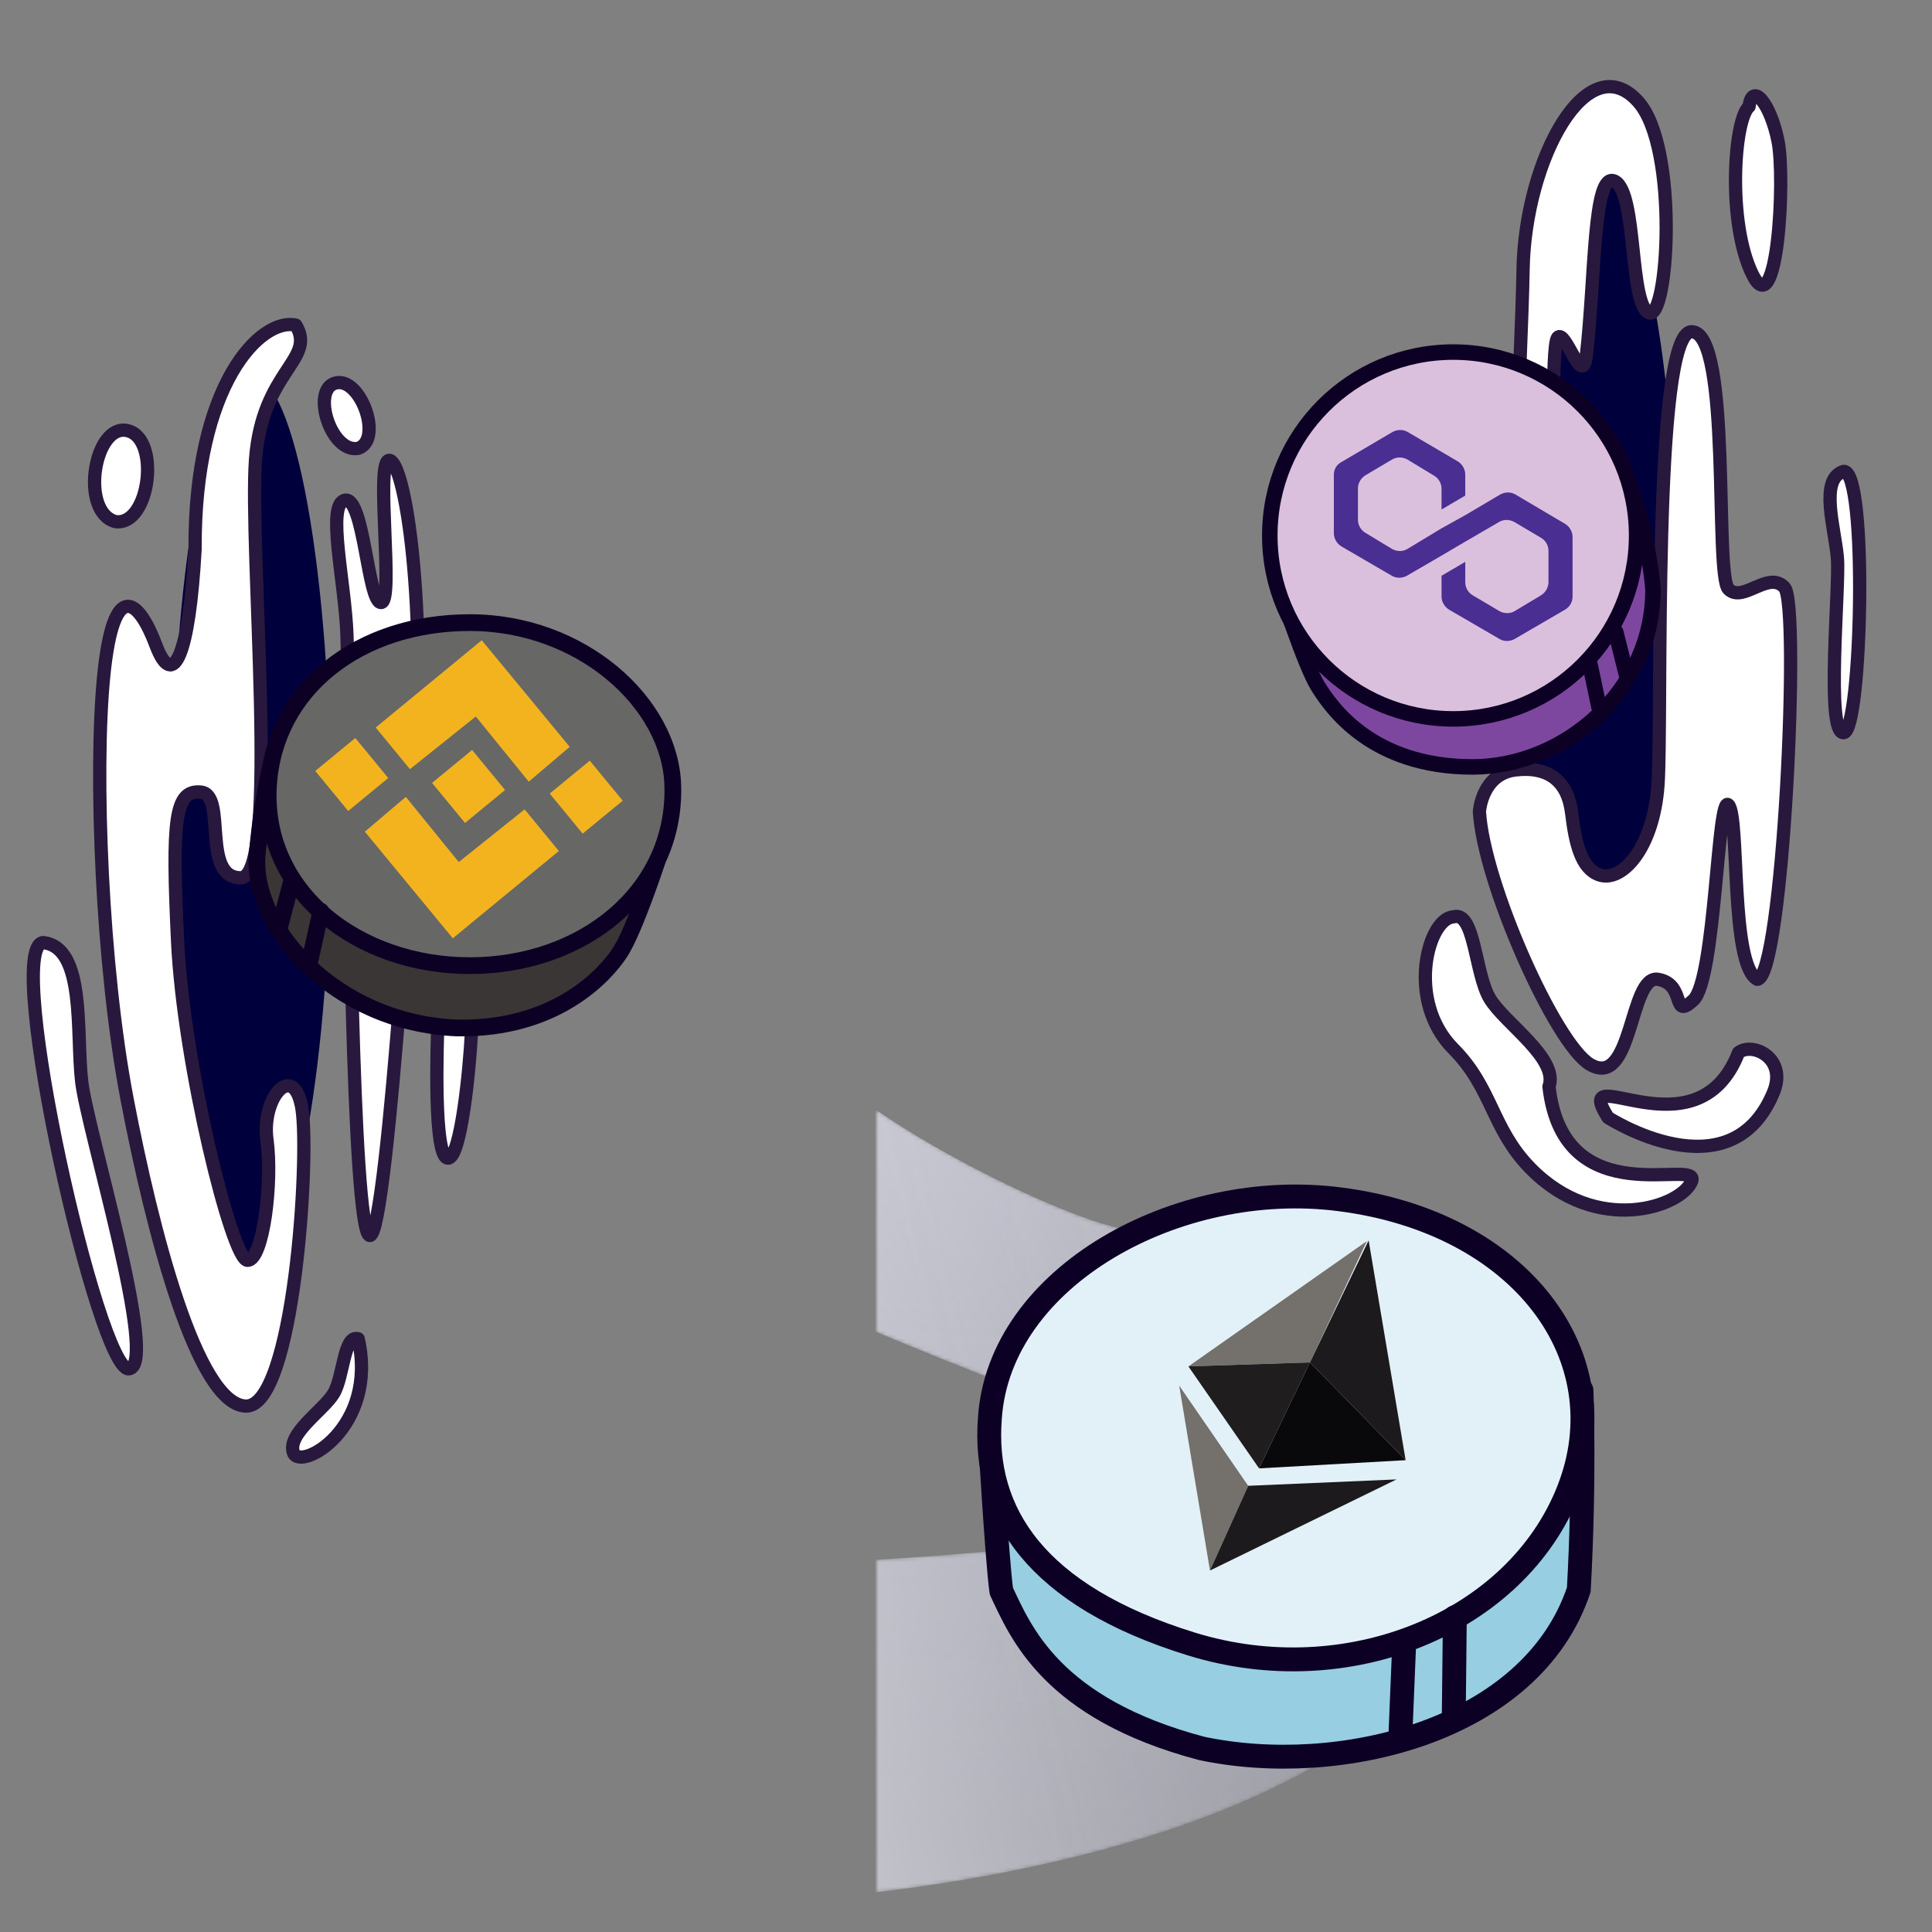 <svg xmlns="http://www.w3.org/2000/svg" viewBox="0 0 500 500" width="500" height="500" preserveAspectRatio="xMidYMid meet" style="width: 100%; height: 100%; transform: translate3d(0px, 0px, 0px);"><rect x="0" y="0" width="500" height="500" fill="#808080" stroke="none"/><defs><clipPath id="__lottie_element_363"><rect width="500" height="500" x="0" y="0"/></clipPath><linearGradient id="__lottie_element_407" spreadMethod="pad" gradientUnits="userSpaceOnUse" x1="-150.875" y1="172.457" x2="106.523" y2="110.496"><stop offset="0%" stop-color="rgb(255,255,255)"/><stop offset="48%" stop-color="rgb(231,231,242)"/><stop offset="100%" stop-color="rgb(207,207,229)"/></linearGradient><mask id="__lottie_element_409"><path fill="url(#__lottie_element_408)" d=" M157.604,132.784 C155.078,85.188 81.034,66.995 60.219,61.408 C38.575,55.597 -23.866,23.696 -22.382,5.884 C-21.165,-8.725 21.078,-32.812 34.248,-41.694 C60.157,-59.167 124.164,-87.635 123.552,-118.179 C122.941,-148.723 103.267,-160.412 80.594,-170.15 C60.441,-178.806 -15.265,-191.525 -43.382,-187.569 C-42.857,-184.069 -42.256,-176.275 -41.731,-172.775 C-27.958,-173.178 78.698,-139.524 77.859,-121.88 C77.021,-104.235 -81.923,-39.812 -92.217,15.527 C-102.145,68.898 94.119,116.235 92.482,130.551 C90.845,144.866 -31.042,151.092 -60.32,148.801 C-89.598,146.51 -144.922,133.188 -201.922,108.075 C-200.697,145.525 -199.472,182.975 -198.247,220.427 C-123.53,240.083 -43.597,236.323 -21.32,235.651 C0.957,234.979 162.256,220.446 157.604,132.784z"/></mask><linearGradient id="__lottie_element_408" spreadMethod="pad" gradientUnits="userSpaceOnUse" x1="-150.875" y1="172.457" x2="106.523" y2="110.496"><stop stop-color="rgb(255,255,255)" offset="0%" stop-opacity="1"/><stop stop-color="rgb(255,255,255)" offset="50%" stop-opacity="0.59"/><stop stop-color="rgb(255,255,255)" offset="100%" stop-opacity="0.18"/></linearGradient><linearGradient id="__lottie_element_413" spreadMethod="pad" gradientUnits="userSpaceOnUse" x1="-42.805" y1="-186.992" x2="-62.273" y2="213.59"><stop offset="0%" stop-color="rgb(255,255,255)"/><stop offset="48%" stop-color="rgb(231,231,242)"/><stop offset="100%" stop-color="rgb(207,207,229)"/></linearGradient><mask id="__lottie_element_415"><path fill="url(#__lottie_element_414)" d=" M157.604,132.784 C155.078,85.188 81.034,66.995 60.219,61.408 C38.575,55.597 -23.866,23.696 -22.382,5.884 C-21.165,-8.725 21.078,-32.812 34.248,-41.694 C60.157,-59.167 124.164,-87.635 123.552,-118.179 C122.941,-148.723 103.267,-160.412 80.594,-170.15 C60.441,-178.806 -15.265,-191.525 -43.382,-187.569 C-42.857,-184.069 -42.256,-176.275 -41.731,-172.775 C-27.958,-173.178 78.698,-139.524 77.859,-121.88 C77.021,-104.235 -81.923,-39.812 -92.217,15.527 C-102.145,68.898 94.119,116.235 92.482,130.551 C90.845,144.866 -31.042,151.092 -60.32,148.801 C-89.598,146.51 -144.922,133.188 -201.922,108.075 C-200.697,145.525 -199.472,182.975 -198.247,220.427 C-123.53,240.083 -43.597,236.323 -21.32,235.651 C0.957,234.979 162.256,220.446 157.604,132.784z"/></mask><linearGradient id="__lottie_element_414" spreadMethod="pad" gradientUnits="userSpaceOnUse" x1="-42.805" y1="-186.992" x2="-62.273" y2="213.59"><stop stop-color="rgb(255,255,255)" offset="0%" stop-opacity="1"/><stop stop-color="rgb(255,255,255)" offset="50%" stop-opacity="0.59"/><stop stop-color="rgb(255,255,255)" offset="100%" stop-opacity="0.18"/></linearGradient></defs><g clip-path="url(#__lottie_element_363)"><g transform="matrix(1,0,0,1,25,67.5)" opacity="1" style="display: block;"><g opacity="1" transform="matrix(1,0,0,1,201.922,188.312)"><path fill="url(#__lottie_element_413)" mask="url(#__lottie_element_415)" fill-opacity="1" d="M0 0 M157.604,132.784 C155.078,85.188 81.034,66.995 60.219,61.408 C38.575,55.597 -23.866,23.696 -22.382,5.884 C-21.165,-8.725 21.078,-32.812 34.248,-41.694 C60.157,-59.167 124.164,-87.635 123.552,-118.179 C122.941,-148.723 103.267,-160.412 80.594,-170.15 C60.441,-178.806 -15.265,-191.525 -43.382,-187.569 C-42.857,-184.069 -42.256,-176.275 -41.731,-172.775 C-27.958,-173.178 78.698,-139.524 77.859,-121.88 C77.021,-104.235 -81.923,-39.812 -92.217,15.527 C-102.145,68.898 94.119,116.235 92.482,130.551 C90.845,144.866 -31.042,151.092 -60.32,148.801 C-89.598,146.51 -144.922,133.188 -201.922,108.075 C-200.697,145.525 -199.472,182.975 -198.247,220.427 C-123.53,240.083 -43.597,236.323 -21.32,235.651 C0.957,234.979 162.256,220.446 157.604,132.784z"/></g></g><g transform="matrix(1,0,0,1,25,67.5)" opacity="1" style="display: block;"><g opacity="1" transform="matrix(1,0,0,1,201.922,188.312)"><path fill="url(#__lottie_element_407)" mask="url(#__lottie_element_409)" fill-opacity="1" d="M0 0 M157.604,132.784 C155.078,85.188 81.034,66.995 60.219,61.408 C38.575,55.597 -23.866,23.696 -22.382,5.884 C-21.165,-8.725 21.078,-32.812 34.248,-41.694 C60.157,-59.167 124.164,-87.635 123.552,-118.179 C122.941,-148.723 103.267,-160.412 80.594,-170.15 C60.441,-178.806 -15.265,-191.525 -43.382,-187.569 C-42.857,-184.069 -42.256,-176.275 -41.731,-172.775 C-27.958,-173.178 78.698,-139.524 77.859,-121.88 C77.021,-104.235 -81.923,-39.812 -92.217,15.527 C-102.145,68.898 94.119,116.235 92.482,130.551 C90.845,144.866 -31.042,151.092 -60.32,148.801 C-89.598,146.51 -144.922,133.188 -201.922,108.075 C-200.697,145.525 -199.472,182.975 -198.247,220.427 C-123.53,240.083 -43.597,236.323 -21.32,235.651 C0.957,234.979 162.256,220.446 157.604,132.784z"/></g></g><g transform="matrix(1,0,0,1,44.245,94.1)" opacity="1" style="display: block;"><g opacity="1" transform="matrix(1,0,0,1,20.829,117.462)"><path fill="rgb(0,0,60)" fill-opacity="1" d=" M-0.001,-114.324 C11.364,-114.324 20.578,-63.139 20.578,0.001 C20.578,63.139 11.364,114.324 -0.001,114.324 C-11.366,114.324 -20.578,63.139 -20.578,0.001 C-20.578,-63.139 -11.366,-114.324 -0.001,-114.324z"/></g><g opacity="1" transform="matrix(1,0,0,1,54.373,63.821)"><path fill="rgb(255,255,255)" fill-opacity="1" d=" M1.962,-38.767 C-1.471,-37.786 3.434,-1.986 0.001,-1.986 C-3.432,-1.986 -4.414,-29.45 -9.318,-28.469 C-14.223,-27.488 -9.317,-7.381 -8.827,6.351 C-8.434,17.337 -8.741,34.354 -8.577,39.748 C-8.413,45.142 -7.618,162.079 -2.868,161.829 C1.882,161.579 9.26,37.219 9.26,37.219 C11.222,-10.352 5.395,-39.748 1.962,-38.767z"/><path stroke-linecap="round" stroke-linejoin="round" fill-opacity="0" stroke="rgb(41,24,61)" stroke-opacity="1" stroke-width="3.43" d=" M1.962,-38.767 C-1.471,-37.786 3.434,-1.986 0.001,-1.986 C-3.432,-1.986 -4.414,-29.45 -9.318,-28.469 C-14.223,-27.488 -9.317,-7.381 -8.827,6.351 C-8.434,17.337 -8.741,34.354 -8.577,39.748 C-8.413,45.142 -7.618,162.079 -2.868,161.829 C1.882,161.579 9.26,37.219 9.26,37.219 C11.222,-10.352 5.395,-39.748 1.962,-38.767z"/></g><g opacity="1" transform="matrix(1,0,0,1,45.551,13.371)"><path fill="rgb(255,255,255)" fill-opacity="1" d=" M2.918,8.554 C9.378,6.382 3.558,-9.94 -2.91,-8.356 C-9.378,-6.772 -4.175,9.94 2.918,8.554z"/><path stroke-linecap="round" stroke-linejoin="round" fill-opacity="0" stroke="rgb(41,24,61)" stroke-opacity="1" stroke-width="3.43" d=" M2.918,8.554 C9.378,6.382 3.558,-9.94 -2.91,-8.356 C-9.378,-6.772 -4.175,9.94 2.918,8.554z"/></g><g opacity="1" transform="matrix(1,0,0,1,72.788,188.586)"><path fill="rgb(255,255,255)" fill-opacity="1" d=" M0.842,-79.811 C-4.908,-79.186 -3.417,-25.21 -3.663,-19.261 C-3.909,-13.312 -4.977,17.761 -0.948,17.028 C2.274,16.442 4.489,-5.741 4.977,-15.507 C4.977,-15.507 6.592,-80.436 0.842,-79.811z"/><path stroke-linecap="round" stroke-linejoin="round" fill-opacity="0" stroke="rgb(41,24,61)" stroke-opacity="1" stroke-width="3.43" d=" M0.842,-79.811 C-4.908,-79.186 -3.417,-25.21 -3.663,-19.261 C-3.909,-13.312 -4.977,17.761 -0.948,17.028 C2.274,16.442 4.489,-5.741 4.977,-15.507 C4.977,-15.507 6.592,-80.436 0.842,-79.811z"/></g></g><g transform="matrix(1,0,0,1,360.353,8.125)" opacity="1" style="display: block;"><g opacity="1" transform="matrix(1,0,0,1,53.407,152.437)"><path fill="rgb(0,0,60)" fill-opacity="1" d=" M0,-114.324 C11.365,-114.324 20.578,-63.139 20.578,0.001 C20.578,63.139 11.365,114.324 0,114.324 C-11.365,114.324 -20.578,63.139 -20.578,0.001 C-20.578,-63.139 -11.365,-114.324 0,-114.324z"/></g><g opacity="1" transform="matrix(1,0,0,1,52.255,60.025)"><path fill="rgb(136,208,255)" fill-opacity="1" d=" M14.101,12.801 C9.048,10.443 11.069,-18.191 5.342,-21.223 C-0.385,-24.254 0.289,3.706 -2.069,23.918 C-3.086,32.644 -7.459,16.844 -9.481,19.202 C-11.502,21.56 -9.144,56.596 -15.544,56.596 C-21.945,56.596 -18.959,29.92 -18.434,1.461 C-17.908,-26.997 -1.732,-56.595 11.406,-41.773 C21.946,-29.882 19.154,15.159 14.101,12.801z"/><path fill="rgb(255,255,255)" fill-opacity="1" d=" M14.101,12.801 C9.048,10.443 11.069,-18.191 5.342,-21.223 C-0.385,-24.254 0.289,3.706 -2.069,23.918 C-3.086,32.644 -7.459,16.844 -9.481,19.202 C-11.502,21.56 -9.144,56.596 -15.544,56.596 C-21.945,56.596 -18.959,29.92 -18.434,1.461 C-17.908,-26.997 -1.732,-56.595 11.406,-41.773 C21.946,-29.882 19.154,15.159 14.101,12.801z"/><path stroke-linecap="round" stroke-linejoin="round" fill-opacity="0" stroke="rgb(41,24,61)" stroke-opacity="1" stroke-width="3.43" d=" M14.101,12.801 C9.048,10.443 11.069,-18.191 5.342,-21.223 C-0.385,-24.254 0.289,3.706 -2.069,23.918 C-3.086,32.644 -7.459,16.844 -9.481,19.202 C-11.502,21.56 -9.144,56.596 -15.544,56.596 C-21.945,56.596 -18.959,29.92 -18.434,1.461 C-17.908,-26.997 -1.732,-56.595 11.406,-41.773 C21.946,-29.882 19.154,15.159 14.101,12.801z"/></g><g opacity="1" transform="matrix(1,0,0,1,41.718,269.644)"><path fill="rgb(255,255,255)" fill-opacity="1" d=" M-16.543,-19.388 C-20.38,-25.846 -20.381,-42.206 -25.923,-40.484 C-32.531,-40.176 -38.289,-18.745 -25.923,-6.313 C-15.811,3.855 -16.058,14.301 -6.031,24.554 C11.229,42.207 33.107,34.463 35.698,27.984 C38.289,21.507 2.544,37.131 -1.194,3.43 C1.363,-3.889 -12.705,-12.93 -16.543,-19.388z"/><path stroke-linecap="round" stroke-linejoin="round" fill-opacity="0" stroke="rgb(41,24,61)" stroke-opacity="1" stroke-width="3.43" d=" M-16.543,-19.388 C-20.38,-25.846 -20.381,-42.206 -25.923,-40.484 C-32.531,-40.176 -38.289,-18.745 -25.923,-6.313 C-15.811,3.855 -16.058,14.301 -6.031,24.554 C11.229,42.207 33.107,34.463 35.698,27.984 C38.289,21.507 2.544,37.131 -1.194,3.43 C1.363,-3.889 -12.705,-12.93 -16.543,-19.388z"/></g><g opacity="1" transform="matrix(1,0,0,1,74.014,281.529)"><path fill="rgb(255,255,255)" fill-opacity="1" d=" M-18.232,-0.447 C-28.32,-16.549 4.699,10.694 15.561,-17.234 C19.061,-20.055 28.32,-15.909 24.579,-6.888 C13.402,20.054 -18.232,-0.447 -18.232,-0.447z"/><path stroke-linecap="round" stroke-linejoin="round" fill-opacity="0" stroke="rgb(41,24,61)" stroke-opacity="1" stroke-width="3.43" d=" M-18.232,-0.447 C-28.32,-16.549 4.699,10.694 15.561,-17.234 C19.061,-20.055 28.32,-15.909 24.579,-6.888 C13.402,20.054 -18.232,-0.447 -18.232,-0.447z"/></g><g opacity="1" transform="matrix(1,0,0,1,15.838,116.805)"><path fill="rgb(255,255,255)" fill-opacity="1" d=" M1.916,-20.137 C-2.626,-20.439 -6.261,-2.271 -7.472,20.439 C-7.472,20.439 -8.191,34.57 -8.191,40.82 C-8.191,47.07 -4.691,65.07 -1.191,65.82 C2.309,66.57 3.128,19.833 3.128,19.833 C2.523,-0.758 7.471,-19.767 1.916,-20.137z"/><path stroke-linecap="round" stroke-linejoin="round" fill-opacity="0" stroke="rgb(41,24,61)" stroke-opacity="1" stroke-width="3.43" d=" M1.916,-20.137 C-2.626,-20.439 -6.261,-2.271 -7.472,20.439 C-7.472,20.439 -8.191,34.57 -8.191,40.82 C-8.191,47.07 -4.691,65.07 -1.191,65.82 C2.309,66.57 3.128,19.833 3.128,19.833 C2.523,-0.758 7.471,-19.767 1.916,-20.137z"/></g></g><g transform="matrix(1,0,0,1,20.911,78.698)" opacity="1" style="display: block;"><g opacity="1" transform="matrix(1,0,0,1,32.238,144.564)"><path fill="rgb(255,255,255)" fill-opacity="1" d=" M9.133,3.905 C-1.148,3.905 5.65,-17.6 -1.151,-18.273 C-7.952,-18.946 -8.694,-11.232 -7.185,20.448 C-5.677,52.128 6.895,102.916 10.917,102.916 C14.94,102.916 17.455,82.802 15.946,71.739 C14.437,60.676 22.986,51.122 24.997,63.694 C27.009,76.265 22.986,141.134 10.415,140.632 C-2.157,140.129 -13.722,95.374 -20.26,61.179 C-26.797,26.985 -28.808,-23.3 -26.294,-48.442 C-23.78,-73.585 -17.33,-68.374 -12.804,-56.305 C-8.278,-44.236 -4.168,-53.974 -2.66,-81.128 C-2.894,-123.802 14.358,-141.134 23.409,-139.123 C28.808,-130.103 14.718,-127.492 12.984,-104.368 C11.25,-81.244 19.414,3.905 9.133,3.905z"/><path stroke-linecap="round" stroke-linejoin="round" fill-opacity="0" stroke="rgb(41,24,61)" stroke-opacity="1" stroke-width="3.43" d=" M9.133,3.905 C-1.148,3.905 5.65,-17.6 -1.151,-18.273 C-7.952,-18.946 -8.694,-11.232 -7.185,20.448 C-5.677,52.128 6.895,102.916 10.917,102.916 C14.94,102.916 17.455,82.802 15.946,71.739 C14.437,60.676 22.986,51.122 24.997,63.694 C27.009,76.265 22.986,141.134 10.415,140.632 C-2.157,140.129 -13.722,95.374 -20.26,61.179 C-26.797,26.985 -28.808,-23.3 -26.294,-48.442 C-23.78,-73.585 -17.33,-68.374 -12.804,-56.305 C-8.278,-44.236 -4.168,-53.974 -2.66,-81.128 C-2.894,-123.802 14.358,-141.134 23.409,-139.123 C28.808,-130.103 14.718,-127.492 12.984,-104.368 C11.25,-81.244 19.414,3.905 9.133,3.905z"/></g></g><g transform="matrix(1,0,0,1,-2.712,240.511)" opacity="1" style="display: block;"><g opacity="1" transform="matrix(1,0,0,1,23.673,59.142)"><path fill="rgb(255,255,255)" fill-opacity="1" d=" M12.443,54.598 C4.643,55.712 -20.242,-54.226 -9.842,-55.712 C1.301,-54.598 -1.299,-32.313 0.186,-19.684 C1.672,-7.056 20.243,53.484 12.443,54.598z"/><path stroke-linecap="round" stroke-linejoin="round" fill-opacity="0" stroke="rgb(41,24,61)" stroke-opacity="1" stroke-width="3.43" d=" M12.443,54.598 C4.643,55.712 -20.242,-54.226 -9.842,-55.712 C1.301,-54.598 -1.299,-32.313 0.186,-19.684 C1.672,-7.056 20.243,53.484 12.443,54.598z"/></g></g><g transform="matrix(1,0,0,1,17.178,106.056)" opacity="1" style="display: block;"><g opacity="1" transform="matrix(1,0,0,1,13.928,16.813)"><path fill="rgb(255,255,255)" fill-opacity="1" d=" M-1.251,12.125 C7.712,13.382 10.498,-9.461 1.874,-11.422 C-6.748,-13.383 -10.498,9.557 -1.251,12.125z"/><path stroke-linecap="round" stroke-linejoin="round" fill-opacity="0" stroke="rgb(41,24,61)" stroke-opacity="1" stroke-width="3.43" d=" M-1.251,12.125 C7.712,13.382 10.498,-9.461 1.874,-11.422 C-6.748,-13.383 -10.498,9.557 -1.251,12.125z"/></g></g><g transform="matrix(1,0,0,1,250,190)" opacity="1" style="display: block;"><g opacity="1" transform="matrix(1,0,0,1,-163.943,173.094)"><path fill="rgb(255,255,255)" fill-opacity="1" d=" M0.289,-2.456 C2.891,-6.792 2.891,-17.776 6.648,-16.619 C11.851,6.505 -8.383,17.776 -10.117,12.863 C-11.851,7.949 -2.313,1.88 0.289,-2.456z"/><path stroke-linecap="round" stroke-linejoin="round" fill-opacity="0" stroke="rgb(41,24,61)" stroke-opacity="1" stroke-width="3.43" d=" M0.289,-2.456 C2.891,-6.792 2.891,-17.776 6.648,-16.619 C11.851,6.505 -8.383,17.776 -10.117,12.863 C-11.851,7.949 -2.313,1.88 0.289,-2.456z"/></g></g><g transform="matrix(1,0,0,1,379.442,82.149)" opacity="1" style="display: block;"><g opacity="1" transform="matrix(1,0,0,1,44.977,101.681)"><path fill="rgb(255,255,255)" fill-opacity="1" d=" M13.428,-97.98 C3.068,-98.251 5.864,2.962 4.66,19.409 C3.455,35.857 -4.767,44.643 -10.562,42.574 C-15.198,40.918 -16.718,34.548 -17.684,26.546 C-18.65,18.544 -23.42,14.421 -32.17,15.421 C-40.92,16.421 -41.548,26.19 -41.548,26.19 C-40.48,44.711 -21.885,86.33 -12.946,91.628 C-1.77,98.25 -2.79,68.377 4.66,69.619 C12.109,70.861 8.023,80.381 13.818,75 C19.612,69.62 20.027,21.195 22.923,24.506 C25.821,27.817 23.336,65.895 30.373,69.619 C36.995,69.205 41.548,-27.23 37.41,-31.783 C33.271,-36.336 26.649,-27.644 22.923,-31.369 C19.199,-35.094 23.79,-97.71 13.428,-97.98z"/><path stroke-linecap="round" stroke-linejoin="round" fill-opacity="0" stroke="rgb(41,24,61)" stroke-opacity="1" stroke-width="3.43" d=" M13.428,-97.98 C3.068,-98.251 5.864,2.962 4.66,19.409 C3.455,35.857 -4.767,44.643 -10.562,42.574 C-15.198,40.918 -16.718,34.548 -17.684,26.546 C-18.65,18.544 -23.42,14.421 -32.17,15.421 C-40.92,16.421 -41.548,26.19 -41.548,26.19 C-40.48,44.711 -21.885,86.33 -12.946,91.628 C-1.77,98.25 -2.79,68.377 4.66,69.619 C12.109,70.861 8.023,80.381 13.818,75 C19.612,69.62 20.027,21.195 22.923,24.506 C25.821,27.817 23.336,65.895 30.373,69.619 C36.995,69.205 41.548,-27.23 37.41,-31.783 C33.271,-36.336 26.649,-27.644 22.923,-31.369 C19.199,-35.094 23.79,-97.71 13.428,-97.98z"/></g></g><g transform="matrix(1,0,0,1,467.291,118.202)" opacity="1" style="display: block;"><g opacity="1" transform="matrix(1,0,0,1,9.783,37.56)"><path fill="rgb(255,255,255)" fill-opacity="1" d=" M0.06,33.862 C4.777,33.595 6.353,-34.13 0.064,-33.774 C-6.354,-31.798 -2.179,-18.975 -1.553,-11.358 C-0.927,-3.742 -4.657,34.129 0.06,33.862z"/><path stroke-linecap="round" stroke-linejoin="round" fill-opacity="0" stroke="rgb(41,24,61)" stroke-opacity="1" stroke-width="3.43" d=" M0.06,33.862 C4.777,33.595 6.353,-34.13 0.064,-33.774 C-6.354,-31.798 -2.179,-18.975 -1.553,-11.358 C-0.927,-3.742 -4.657,34.129 0.06,33.862z"/></g></g><g transform="matrix(1,0,0,1,440.529,13.986)" opacity="1" style="display: block;"><g opacity="1" transform="matrix(1,0,0,1,12.49,32.419)"><path fill="rgb(255,255,255)" fill-opacity="1" d=" M0.485,24.573 C-6.06,11.158 -4.283,-15.504 -0.36,-18.831 C0.481,-25.405 5.214,-19.489 7.136,-9.87 C9.06,-0.252 7.031,37.988 0.485,24.573z"/><path stroke-linecap="round" stroke-linejoin="round" fill-opacity="0" stroke="rgb(41,24,61)" stroke-opacity="1" stroke-width="3.43" d=" M0.485,24.573 C-6.06,11.158 -4.283,-15.504 -0.36,-18.831 C0.481,-25.405 5.214,-19.489 7.136,-9.87 C9.06,-0.252 7.031,37.988 0.485,24.573z"/></g></g><g transform="matrix(1,0,0,1,244.287,282.706)" opacity="1" style="display: block;"><g opacity="1" transform="matrix(1,0,0,1,89.189,132.193)"><path fill="rgb(151,206,225)" fill-opacity="1" d=" M75.115,-3.488 C62.852,33.25 12.944,45.089 -22.477,37.592 C-61.455,27.275 -69.327,7.395 -74.325,-3.098 C-75.476,-11.596 -77.34,-43.953 -77.34,-43.953 C-77.34,-43.953 75.807,-55.094 75.807,-55.094 C75.807,-55.094 76.73,-32.493 75.115,-3.488z"/></g><g opacity="1" transform="matrix(1,0,0,1,89.189,132.193)"><path stroke-linecap="round" stroke-linejoin="round" fill-opacity="0" stroke="rgb(13,0,37)" stroke-opacity="1" stroke-width="6.18" d=" M75.115,-3.488 C62.852,33.25 12.944,45.089 -22.477,37.592 C-61.455,27.275 -69.327,7.395 -74.325,-3.098 C-75.476,-11.596 -77.34,-43.953 -77.34,-43.953 C-77.34,-43.953 75.807,-55.094 75.807,-55.094 C75.807,-55.094 76.73,-32.493 75.115,-3.488z"/></g><g opacity="1" transform="matrix(1,0,0,1,87.122,87.122)"><path fill="rgb(226,241,247)" fill-opacity="1" d=" M15.268,-59.457 C62.277,-53.488 88.088,-18.621 74.526,15.835 C60.964,50.293 17.268,68.113 -23.07,55.641 C-63.409,43.167 -77.162,21.645 -75.225,-2.836 C-72.775,-39.533 -26.611,-64.842 15.268,-59.457z"/></g><g opacity="1" transform="matrix(1,0,0,1,87.122,87.122)"><path stroke-linecap="round" stroke-linejoin="round" fill-opacity="0" stroke="rgb(13,0,37)" stroke-opacity="1" stroke-width="6.18" d=" M15.268,-59.457 C62.277,-53.488 88.088,-18.621 74.526,15.835 C60.964,50.293 17.268,68.113 -23.07,55.641 C-63.409,43.167 -77.162,21.645 -75.225,-2.836 C-72.775,-39.533 -26.611,-64.842 15.268,-59.457z"/></g><g opacity="1" transform="matrix(1,0,0,1,139.783,149.767)"><path stroke-linecap="round" stroke-linejoin="round" fill-opacity="0" stroke="rgb(13,0,37)" stroke-opacity="1" stroke-width="6.18" d=" M-7.558,-13.939 C-7.558,-13.939 -7.827,10.785 -7.827,10.785"/></g><g opacity="1" transform="matrix(1,0,0,1,126.271,158.881)"><path stroke-linecap="round" stroke-linejoin="round" fill-opacity="0" stroke="rgb(13,0,37)" stroke-opacity="1" stroke-width="6.18" d=" M-7.184,-15.55 C-7.184,-15.55 -8.15,7.898 -8.15,7.898"/></g><g opacity="1" transform="matrix(1,0,0,1,0,0)"><g opacity="1" transform="matrix(1,0,0,1,78.055,57.172)"><path fill="rgb(116,112,108)" fill-opacity="1" d=" M31.4,-18.681 C31.4,-18.681 -14.783,13.747 -14.783,13.747 C-14.783,13.747 16.679,12.717 16.679,12.717 C16.679,12.717 31.4,-18.681 31.4,-18.681z"/></g><g opacity="1" transform="matrix(1,0,0,1,73.81,88.341)"><path fill="rgb(32,29,31)" fill-opacity="1" d=" M20.924,-18.453 C20.924,-18.453 -10.537,-17.423 -10.537,-17.423 C-10.537,-17.423 7.747,8.965 7.747,8.965 C7.747,8.965 20.924,-18.453 20.924,-18.453z"/></g><g opacity="1" transform="matrix(1,0,0,1,103.882,64.033)"><path fill="rgb(28,26,28)" fill-opacity="1" d=" M6.033,-25.737 C6.033,-25.737 -9.148,5.856 -9.148,5.856 C-9.148,5.856 15.609,31.153 15.609,31.153 C15.609,31.153 6.033,-25.737 6.033,-25.737z"/></g><g opacity="1" transform="matrix(1,0,0,1,100.197,88.341)"><path fill="rgb(9,8,10)" fill-opacity="1" d=" M-5.463,-18.453 C-5.463,-18.453 -18.64,8.965 -18.64,8.965 C-18.64,8.965 19.294,6.846 19.294,6.846 C19.294,6.846 -5.463,-18.453 -5.463,-18.453z"/></g><g opacity="1" transform="matrix(1,0,0,1,68.788,110.433)"><path fill="rgb(116,112,108)" fill-opacity="1" d=" M-7.903,-34.547 C-7.903,-34.547 0.065,13.31 0.065,13.31 C0.065,13.31 9.956,-8.613 9.956,-8.613 C9.956,-8.613 -7.903,-34.547 -7.903,-34.547z"/></g><g opacity="1" transform="matrix(1,0,0,1,95.991,117.297)"><path fill="rgb(28,26,28)" fill-opacity="1" d=" M21.139,-17.132 C21.139,-17.132 -17.247,-15.478 -17.247,-15.478 C-17.247,-15.478 -27.137,6.445 -27.137,6.445 C-27.137,6.445 21.139,-17.132 21.139,-17.132z"/></g></g></g><g style="display: none;"><g><path/></g><g><path stroke-linecap="round" stroke-linejoin="round" fill-opacity="0"/></g><g><path/></g><g><path stroke-linecap="round" stroke-linejoin="round" fill-opacity="0"/></g><g><path stroke-linecap="round" stroke-linejoin="round" fill-opacity="0"/></g><g><path stroke-linecap="round" stroke-linejoin="round" fill-opacity="0"/></g><g><g><path/></g><g><path/></g><g><path/></g><g><path/></g><g><path/></g><g><path/></g></g></g><g transform="matrix(1,0,0,1,17.264,-82.1)" opacity="1" style="display: block;"><g opacity="1" transform="matrix(1,0,0,1,43.264,236.899)"><g opacity="1" transform="matrix(1,0,0,1,57.667,76.411)"><path fill="rgb(58,54,54)" fill-opacity="1" d=" M-51.585,-10.679 C-53.695,8.289 -31.695,33.539 0.101,34.826 C25.805,35.289 38.493,21.011 42.231,15.32 C45.969,9.63 51.835,-8.233 51.835,-8.233 C51.835,-8.233 -45.816,-41.326 -45.816,-41.326 C-45.816,-41.326 -49.822,-30.123 -51.585,-10.679z"/><path stroke-linecap="round" stroke-linejoin="round" fill-opacity="0" stroke="rgb(13,0,37)" stroke-opacity="1" stroke-width="4.332" d=" M-51.585,-10.679 C-53.695,8.289 -31.695,33.539 0.101,34.826 C25.805,35.289 38.493,21.011 42.231,15.32 C45.969,9.63 51.835,-8.233 51.835,-8.233 C51.835,-8.233 -45.816,-41.326 -45.816,-41.326 C-45.816,-41.326 -49.822,-30.123 -51.585,-10.679z"/></g><g opacity="1" transform="matrix(1,0,0,1,61.323,54.472)"><path fill="rgb(103,103,102)" fill-opacity="1" d=" M-0.235,-48.14 C-29.129,-48.14 -50.851,-30.77 -52.369,-5.999 C-54.063,21.64 -29.129,40.64 -0.235,40.64 C28.659,40.64 53.064,21.68 52.264,-5.999 C51.649,-27.27 28.659,-48.14 -0.235,-48.14z"/><path stroke-linecap="round" stroke-linejoin="round" fill-opacity="0" stroke="rgb(13,0,37)" stroke-opacity="1" stroke-width="4.332" d=" M-0.235,-48.14 C-29.129,-48.14 -50.851,-30.77 -52.369,-5.999 C-54.063,21.64 -29.129,40.64 -0.235,40.64 C28.659,40.64 53.064,21.68 52.264,-5.999 C51.649,-27.27 28.659,-48.14 -0.235,-48.14z"/></g><g opacity="1" transform="matrix(1,0,0,1,13.409,86.808)"><path stroke-linecap="round" stroke-linejoin="round" fill-opacity="0" stroke="rgb(13,0,37)" stroke-opacity="1" stroke-width="4.332" d=" M1.412,-13.141 C1.412,-13.141 -1.662,-1.359 -1.662,-1.359"/></g><g opacity="1" transform="matrix(1,0,0,1,21.097,95.224)"><path stroke-linecap="round" stroke-linejoin="round" fill-opacity="0" stroke="rgb(13,0,37)" stroke-opacity="1" stroke-width="4.332" d=" M1.408,-14.193 C1.408,-14.193 -1.658,-0.307 -1.658,-0.307"/></g></g><g opacity="1" transform="matrix(0.643,0.643,-0.643,0.643,155.165,274.577)"><g opacity="1" transform="matrix(1,0,0,1,-27.312,52.688)"><path fill="rgb(242,179,31)" fill-opacity="1" d=" M7.272,-17.38 C7.272,-17.38 -16.496,-19.837 -16.496,-19.837 C-16.496,-19.837 -19.151,4.009 -19.151,4.009 C-19.151,4.009 -34.426,2.528 -34.426,2.528 C-34.426,2.528 -30.647,-36.384 -30.647,-36.384 C-30.647,-36.384 8.512,-32.63 8.512,-32.63 C8.512,-32.63 7.272,-17.38 7.272,-17.38z"/><path stroke-linecap="butt" stroke-linejoin="miter" fill-opacity="0" stroke-miterlimit="4" stroke="rgb(255,255,255)" stroke-opacity="1" stroke-width="0" d=" M7.272,-17.38 C7.272,-17.38 -16.496,-19.837 -16.496,-19.837 C-16.496,-19.837 -19.151,4.009 -19.151,4.009 C-19.151,4.009 -34.426,2.528 -34.426,2.528 C-34.426,2.528 -30.647,-36.384 -30.647,-36.384 C-30.647,-36.384 8.512,-32.63 8.512,-32.63 C8.512,-32.63 7.272,-17.38 7.272,-17.38z"/></g><g opacity="1" transform="matrix(-1,0,0,-1,-27.312,52.688)"><path fill="rgb(242,179,31)" fill-opacity="1" d=" M14.407,-10.422 C14.407,-10.422 -9.361,-12.879 -9.361,-12.879 C-9.361,-12.879 -12.016,10.967 -12.016,10.967 C-12.016,10.967 -27.291,9.486 -27.291,9.486 C-27.291,9.486 -23.512,-29.426 -23.512,-29.426 C-23.512,-29.426 15.646,-25.672 15.646,-25.672 C15.646,-25.672 14.407,-10.422 14.407,-10.422z"/><path stroke-linecap="butt" stroke-linejoin="miter" fill-opacity="0" stroke-miterlimit="4" stroke="rgb(255,255,255)" stroke-opacity="1" stroke-width="0" d=" M14.407,-10.422 C14.407,-10.422 -9.361,-12.879 -9.361,-12.879 C-9.361,-12.879 -12.016,10.967 -12.016,10.967 C-12.016,10.967 -27.291,9.486 -27.291,9.486 C-27.291,9.486 -23.512,-29.426 -23.512,-29.426 C-23.512,-29.426 15.646,-25.672 15.646,-25.672 C15.646,-25.672 14.407,-10.422 14.407,-10.422z"/></g><g opacity="1" transform="matrix(1,0,0,1,-50.674,76.182)"><path fill="rgb(242,179,31)" fill-opacity="1" d=" M1.632,-13.328 C1.632,-13.328 0.205,1.363 0.205,1.363 C0.205,1.363 -14.487,-0.064 -14.487,-0.064 C-14.487,-0.064 -13.06,-14.755 -13.06,-14.755 C-13.06,-14.755 1.632,-13.328 1.632,-13.328z"/><path stroke-linecap="butt" stroke-linejoin="miter" fill-opacity="0" stroke-miterlimit="4" stroke="rgb(255,255,255)" stroke-opacity="1" stroke-width="0" d=" M1.632,-13.328 C1.632,-13.328 0.205,1.363 0.205,1.363 C0.205,1.363 -14.487,-0.064 -14.487,-0.064 C-14.487,-0.064 -13.06,-14.755 -13.06,-14.755 C-13.06,-14.755 1.632,-13.328 1.632,-13.328z"/></g><g opacity="1" transform="matrix(1,0,0,1,-26.922,52.674)"><path fill="rgb(242,179,31)" fill-opacity="1" d=" M3.793,-10.922 C3.793,-10.922 2.366,3.769 2.366,3.769 C2.366,3.769 -12.325,2.343 -12.325,2.343 C-12.325,2.343 -10.899,-12.349 -10.899,-12.349 C-10.899,-12.349 3.793,-10.922 3.793,-10.922z"/><path stroke-linecap="butt" stroke-linejoin="miter" fill-opacity="0" stroke-miterlimit="4" stroke="rgb(255,255,255)" stroke-opacity="1" stroke-width="0" d=" M3.793,-10.922 C3.793,-10.922 2.366,3.769 2.366,3.769 C2.366,3.769 -12.325,2.343 -12.325,2.343 C-12.325,2.343 -10.899,-12.349 -10.899,-12.349 C-10.899,-12.349 3.793,-10.922 3.793,-10.922z"/></g><g opacity="1" transform="matrix(1,0,0,1,-3.294,28.752)"><path fill="rgb(242,179,31)" fill-opacity="1" d=" M5.995,-8.526 C5.995,-8.526 4.568,6.165 4.568,6.165 C4.568,6.165 -10.124,4.739 -10.124,4.739 C-10.124,4.739 -8.697,-9.953 -8.697,-9.953 C-8.697,-9.953 5.995,-8.526 5.995,-8.526z"/><path stroke-linecap="butt" stroke-linejoin="miter" fill-opacity="0" stroke-miterlimit="4" stroke="rgb(255,255,255)" stroke-opacity="1" stroke-width="0" d=" M5.995,-8.526 C5.995,-8.526 4.568,6.165 4.568,6.165 C4.568,6.165 -10.124,4.739 -10.124,4.739 C-10.124,4.739 -8.697,-9.953 -8.697,-9.953 C-8.697,-9.953 5.995,-8.526 5.995,-8.526z"/></g></g></g><g transform="matrix(1,0,0,1,324.608,87.101)" opacity="1" style="display: block;"><g opacity="1" transform="matrix(1,0,0,1,54.799,72.253)"><path fill="rgb(126,71,159)" fill-opacity="1" d=" M48.391,-6.797 C48.391,19.419 25.479,39.053 1.723,39.124 C-24.491,39.124 -34.924,23.679 -38.316,18.29 C-41.709,12.903 -48.391,-7.794 -48.391,-7.794 C-48.391,-7.794 40.208,-39.124 40.208,-39.124 C40.208,-39.124 46.791,-25.205 48.391,-6.797z"/><path stroke-linecap="round" stroke-linejoin="round" fill-opacity="0" stroke="rgb(13,0,37)" stroke-opacity="1" stroke-width="4.015" d=" M48.391,-6.797 C48.391,19.419 25.479,39.053 1.723,39.124 C-24.491,39.124 -34.924,23.679 -38.316,18.29 C-41.709,12.903 -48.391,-7.794 -48.391,-7.794 C-48.391,-7.794 40.208,-39.124 40.208,-39.124 C40.208,-39.124 46.791,-25.205 48.391,-6.797z"/></g><g opacity="1" transform="matrix(1,0,0,1,51.482,51.482)"><path fill="rgb(219,192,222)" fill-opacity="1" d=" M0,-47.467 C26.215,-47.467 47.467,-26.215 47.467,0 C47.467,26.216 26.215,47.467 0,47.467 C-26.216,47.467 -47.467,26.216 -47.467,0 C-47.467,-26.215 -26.216,-47.467 0,-47.467z"/><path stroke-linecap="round" stroke-linejoin="round" fill-opacity="0" stroke="rgb(13,0,37)" stroke-opacity="1" stroke-width="4.015" d=" M0,-47.467 C26.215,-47.467 47.467,-26.215 47.467,0 C47.467,26.216 26.215,47.467 0,47.467 C-26.216,47.467 -47.467,26.216 -47.467,0 C-47.467,-26.215 -26.216,-47.467 0,-47.467z"/></g><g opacity="1" transform="matrix(1,0,0,1,94.955,82.095)"><path stroke-linecap="round" stroke-linejoin="round" fill-opacity="0" stroke="rgb(13,0,37)" stroke-opacity="1" stroke-width="4.015" d=" M-1.394,-5.577 C-1.394,-5.577 1.394,5.577 1.394,5.577"/></g><g opacity="1" transform="matrix(1,0,0,1,87.978,90.062)"><path stroke-linecap="round" stroke-linejoin="round" fill-opacity="0" stroke="rgb(13,0,37)" stroke-opacity="1" stroke-width="4.015" d=" M-1.39,-6.573 C-1.39,-6.573 1.39,6.573 1.39,6.573"/></g><g opacity="1" transform="matrix(1,0,0,1,51.482,51.483)"><path fill="rgb(75,46,146)" fill-opacity="1" d=" M16.081,-10.621 C14.911,-11.303 13.448,-11.303 12.182,-10.621 C12.182,-10.621 3.118,-5.262 3.118,-5.262 C3.118,-5.262 -3.022,-1.852 -3.022,-1.852 C-3.022,-1.852 -11.889,3.507 -11.889,3.507 C-13.059,4.19 -14.522,4.19 -15.788,3.507 C-15.788,3.507 -22.708,-0.682 -22.708,-0.682 C-23.877,-1.364 -24.656,-2.631 -24.656,-4.092 C-24.656,-4.092 -24.656,-12.18 -24.656,-12.18 C-24.656,-13.447 -23.975,-14.81 -22.708,-15.59 C-22.708,-15.59 -15.788,-19.681 -15.788,-19.681 C-14.619,-20.363 -13.156,-20.363 -11.889,-19.681 C-11.889,-19.681 -4.971,-15.492 -4.971,-15.492 C-3.801,-14.809 -3.022,-13.544 -3.022,-12.082 C-3.022,-12.082 -3.022,-6.724 -3.022,-6.724 C-3.022,-6.724 3.118,-10.328 3.118,-10.328 C3.118,-10.328 3.118,-15.784 3.118,-15.784 C3.118,-17.051 2.436,-18.414 1.169,-19.194 C1.169,-19.194 -11.793,-26.794 -11.793,-26.794 C-12.962,-27.475 -14.424,-27.475 -15.691,-26.794 C-15.691,-26.794 -28.944,-19 -28.944,-19 C-30.212,-18.318 -30.893,-17.051 -30.893,-15.784 C-30.893,-15.784 -30.893,-0.585 -30.893,-0.585 C-30.893,0.681 -30.212,2.045 -28.944,2.824 C-28.944,2.824 -15.885,10.424 -15.885,10.424 C-14.715,11.107 -13.254,11.107 -11.987,10.424 C-11.987,10.424 -3.118,5.26 -3.118,5.26 C-3.118,5.26 3.021,1.655 3.021,1.655 C3.021,1.655 11.891,-3.508 11.891,-3.508 C13.06,-4.19 14.52,-4.19 15.788,-3.508 C15.788,-3.508 22.707,0.585 22.707,0.585 C23.877,1.267 24.656,2.533 24.656,3.995 C24.656,3.995 24.656,12.082 24.656,12.082 C24.656,13.348 23.974,14.712 22.707,15.491 C22.707,15.491 15.885,19.583 15.885,19.583 C14.716,20.265 13.254,20.265 11.987,19.583 C11.987,19.583 5.068,15.491 5.068,15.491 C3.898,14.81 3.118,13.543 3.118,12.082 C3.118,12.082 3.118,6.819 3.118,6.819 C3.118,6.819 -3.022,10.424 -3.022,10.424 C-3.022,10.424 -3.022,15.784 -3.022,15.784 C-3.022,17.051 -2.339,18.415 -1.072,19.194 C-1.072,19.194 11.987,26.793 11.987,26.793 C13.156,27.475 14.618,27.475 15.885,26.793 C15.885,26.793 28.944,19.194 28.944,19.194 C30.114,18.512 30.893,17.246 30.893,15.784 C30.893,15.784 30.893,0.389 30.893,0.389 C30.893,-0.878 30.211,-2.242 28.944,-3.021 C28.944,-3.021 16.081,-10.621 16.081,-10.621z"/></g></g></g></svg>